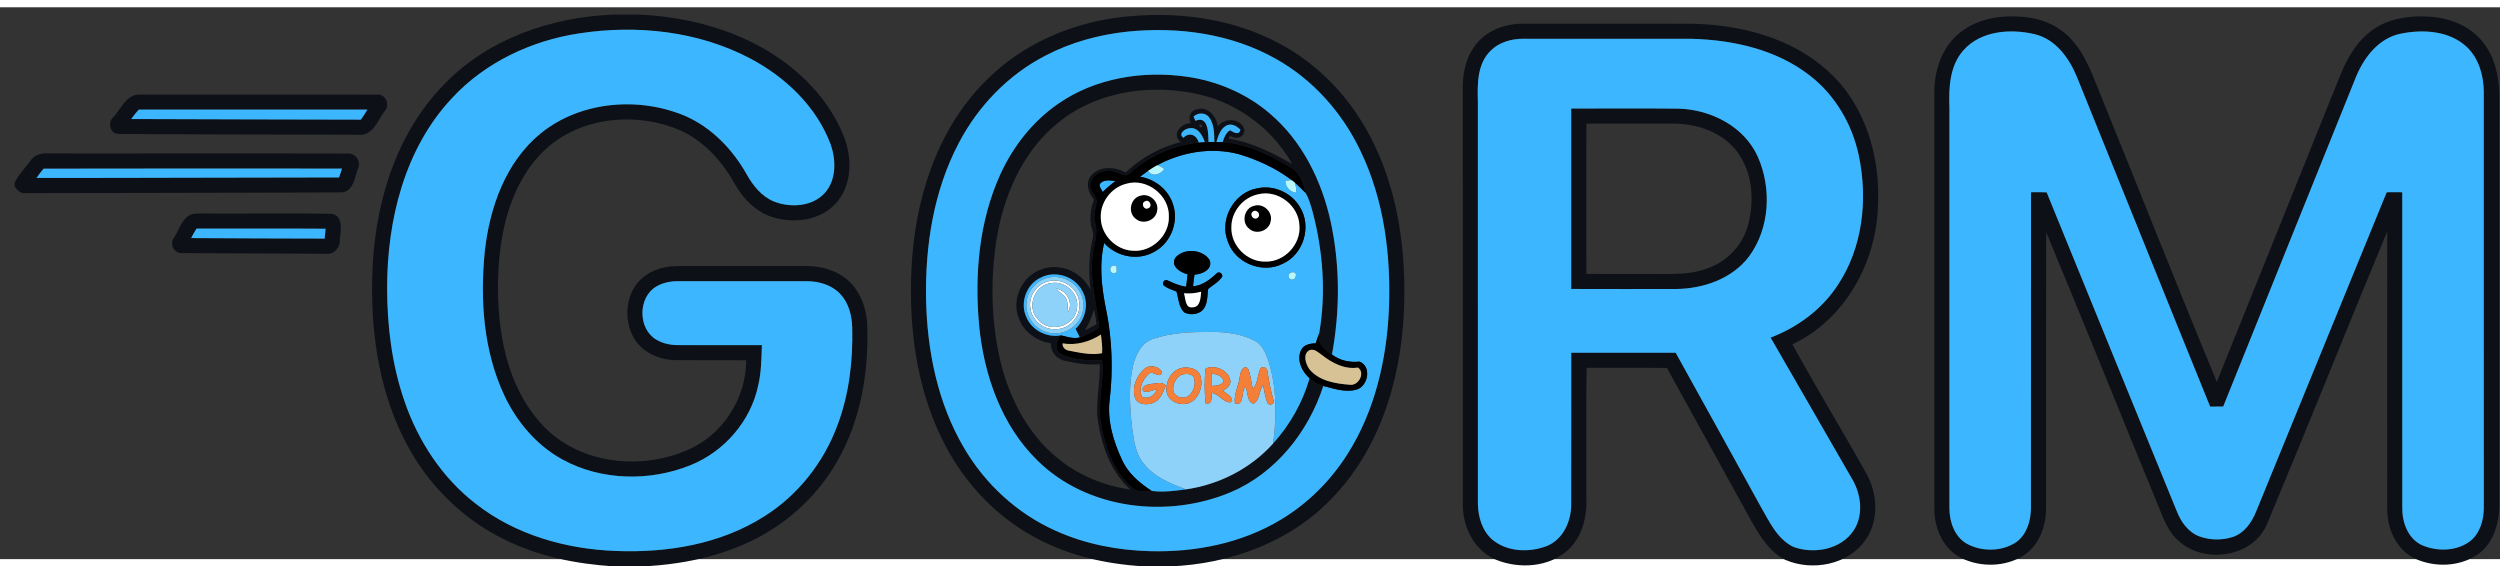 <svg width="64" height="14.5" viewBox="-10 -5 1717 379" xmlns="http://www.w3.org/2000/svg"><rect x="-10" y="-5" width="1717" height="379" fill="#333333" stroke="none"/><g fill="#0d1117"><path d="M411.54 0h17.89c39.03 1.92 78.8 13.91 108.57 40.03 14.32 12.58 26.05 28.39 32.58 46.37 4.7 14.14 4.08 31.4-6.24 42.97-10.81 12.25-29.34 14.48-44.26 9.58-11.44-3.71-20.08-12.99-25.82-23.25-8.6-15.42-21.22-29.15-37.56-36.4-29.57-12.57-67.26-9.18-91.58 12.83-24.66 22.63-32.23 57.66-33.08 89.85-.67 34.77 5.55 72.6 29.82 99.13 24.48 27.23 66.82 32.21 99.53 18.29 24.58-10.06 41.05-35.54 41.11-61.98-16.16-.14-32.31.05-48.47-.08-11.31-.15-23.19-5.34-28.89-15.51-6.56-11.85-5.65-28.03 3.41-38.37 6.6-7.39 16.74-10.74 26.47-10.71 29.66-.01 59.32.01 88.97-.01 10.66-.06 21.7 3.27 29.48 10.79 7.67 7.34 11.43 17.97 12.07 28.4 1.45 32.91-4.22 66.92-20.98 95.65-10.61 18.34-25.69 34.05-43.51 45.49-26.55 17.21-58.31 24.42-89.59 25.93h-19.8c-25.9-1.69-51.92-6.8-75.27-18.51-28.47-13.85-52.05-37.13-66.86-65.06-18.55-34.59-24.73-74.53-23.93-113.41.78-48.32 14.84-98.79 49.39-134.02 30.09-31.43 73.77-46.34 116.55-48m-23.49 12.88c-32.95 4.94-64.88 19.9-87.65 44.55-32.63 34.8-44.56 83.97-44.52 130.57.05 26.15 3.28 52.51 11.85 77.31 9.38 27.54 26 52.97 49.2 70.79 27.22 21.29 61.91 31.06 96.08 32.3 35.1 1.4 71.69-4.59 101.74-23.68 23.16-14.49 40.92-37.01 50.37-62.58 8.07-21.35 10.75-44.39 10.19-67.1-.24-8.26-2.37-16.96-8.19-23.11-5.86-6.29-14.73-8.83-23.12-8.81-29.33 0-58.66.02-88 0-5.26-.07-10.65.94-15.23 3.64-12.73 7.44-12.73 29.02-.03 36.51 4.57 2.74 9.98 3.78 15.26 3.74 19.09-.01 38.18-.05 57.27.01-.34 9.31-.36 18.73-2.57 27.83-5.15 24.44-23.25 45.23-46.29 54.58-27.97 11.33-61.35 10.78-88.05-3.81-17.76-9.7-31.41-25.82-39.97-43.98-14.35-30.58-16.72-65.45-13.48-98.67 3.27-30.25 14.27-61.72 38.56-81.47 27.46-22.19 67.62-25.35 99.6-11.67 17.84 7.98 31.98 22.67 41.54 39.51 4.37 7.93 10.4 15.55 19 19.08 11.4 4.42 26.22 3.57 34.87-5.91 7.96-8.96 7.76-22.34 4.1-33.12-9.76-26.18-31.2-46.58-55.6-59.37-35.62-18.7-77.5-23.14-116.93-17.14M759.02 1.87c37.53-4.58 77.13.19 110.62 18.52 25.94 14.01 47.06 36.22 60.82 62.21 18.14 34.02 24.6 73.16 24.04 111.4-.43 49.34-14.15 101.09-49.03 137.49-28.7 30.63-70.62 45.93-112 47.51h-16.91c-27.91-1.43-55.97-8.06-80.16-22.42-26.37-15.32-47.23-39.26-60.23-66.73-16.85-35.26-21.95-75.09-20.24-113.83 1.92-47.48 16.94-96.64 51.33-130.78 24.36-24.59 57.62-39.19 91.76-43.37m5.48 9.83c-19.58 2.07-38.95 7.31-56.43 16.48-25.6 13.12-46.4 34.77-59.65 60.2-17.17 32.62-23.01 70.09-22.4 106.63.65 35.59 7.9 71.87 26.19 102.78 14.41 24.62 36.37 44.86 62.46 56.55 20.45 9.34 42.95 13.65 65.35 14.2 31.09.81 62.97-5.49 89.79-21.73 18.56-11.17 34.28-26.89 45.8-45.21 18.54-29.35 26.66-64.18 28.25-98.56 1.6-37.23-3.18-75.55-19.49-109.41-12.45-26.17-32.56-48.89-57.94-63.11C835.74 13.11 799.25 8.18 764.5 11.7m571.79.55c13.01-10.35 30.7-12.4 46.73-10.26 11.29 1.42 22.17 6.65 29.75 15.22 10.39 11.33 15.02 26.29 20.8 40.2 26.41 64.9 52.1 130.14 78.95 194.84 28.29-70.29 56.57-140.58 84.87-210.86 4.99-12.22 12.06-24.29 23.32-31.7 10.92-7.29 24.52-9.02 37.37-8.29 13.48.69 27.29 5.84 36.19 16.33 8.63 9.94 11.86 23.38 12.24 36.26-.04 95 .01 190-.02 285-.44 11.91-4.6 24.66-14.74 31.77-12.29 8.48-29.25 9.11-42.7 3.08-12.88-5.82-19.5-20.26-19.52-33.85-.04-63.67-.07-127.34.01-191.01-27.81 66.87-54.59 134.2-82.56 201-10.17 24.06-46.28 27.93-63.13 9.13-5.78-6.24-8.59-14.42-11.75-22.14-25.66-62.48-50.86-125.16-76.79-187.51-.16 63.17.01 126.34-.08 189.52.06 12.43-4.8 25.73-15.63 32.67-12.6 7.85-29.5 8.08-42.69 1.55-12.48-6.3-18.6-20.73-18.41-34.2V53c-.02-15.18 5.55-31.14 17.79-40.75m2.23 12.25c-9.56 10.72-10.16 25.88-9.65 39.5 0 91.66.01 183.32 0 274.99-.01 9.25 3.42 19.42 11.77 24.34 10.22 5.67 23.96 5.62 33.83-.81 7.49-5.22 10.29-14.76 10.38-23.49.06-72.33-.03-144.66.05-217 3.58-.07 7.17-.11 10.76.09 29.66 73.01 59.59 145.92 89.34 218.9 2.87 7.37 7.91 14.55 15.6 17.39 7.34 2.67 15.66 2.75 23.07.31 7.8-2.7 12.81-9.96 15.79-17.31 29.93-73.11 59.81-146.25 89.72-219.37 3.55-.08 7.12-.08 10.69 0 .01 72.31-.02 144.62.02 216.93-.09 10 4.04 21.15 13.7 25.51 10.41 4.45 23.73 4.17 32.97-2.88 6.68-5.39 9.23-14.3 9.31-22.59 0-95.34.01-190.68-.01-286.02-.12-11.01-3.31-22.58-11.38-30.46-11.88-11.41-30.07-12.55-45.45-9.44-15.24 2.93-25.45 16.3-31.01 29.91-30.47 75.36-60.71 150.82-91.12 226.21-3 .07-6 .07-8.98.03-30.68-75.46-60.95-151.09-91.57-226.58-5.34-12.89-14.6-25.76-28.9-29.18-16.58-3.9-36.92-2.48-48.93 11.02m-332.62-6.58c7.74-8.04 19.11-11.72 30.1-11.68 38.67.04 77.34-.04 116.01.04 33.3.76 68.17 9.46 93.32 32.4 25.88 23.1 36.3 59.21 34.42 93.07-1.17 38.87-22.88 77.87-58.73 94.73 16.43 29.86 34.17 59.04 50.87 88.77 7.71 13.94 8.71 32.48-.79 45.83-11.89 16.86-36.38 21.38-54.75 13.51-10.8-5.2-17.26-15.9-23.05-25.9-19.49-35.32-39.01-70.62-58.44-105.98-18.39-.23-36.78.02-55.17-.12-.44 29.46-.07 58.94-.18 88.41.65 13.21-2.58 27.59-12.65 36.83-13.11 11.82-33.36 13.07-49.26 6.66-14.72-6.04-22.92-22.11-22.95-37.5-.07-96 0-192-.03-287.99.02-11.2 3.33-22.89 11.28-31.08m7.9 6.88c-9.38 9.11-9.14 23.1-8.8 35.2.01 92 0 184 .01 276.01.15 9.08 3.01 18.77 10.16 24.81 10.15 8.27 25 8.76 36.89 4.3 11.22-4.35 16.92-16.68 17.02-28.15.12-34.9-.01-69.81.06-104.72 23.9-.01 47.81 0 71.71 0 19.48 34.89 38.64 69.97 58 104.94 6.06 10.38 11.38 22.76 22.73 28.36 14.19 5.27 32.92 1.91 41.6-11.37 6.84-10.6 5.07-24.73-1.14-35.21-18.54-32.43-37.41-64.68-55.99-97.1 18.44-7.05 35.08-19.27 45.99-35.87 17.3-25.81 20.87-58.9 14.64-88.86-4.46-21.54-16.16-41.73-33.67-55.24-22.89-17.87-52.51-24.46-81.03-25.24-38.66-.08-77.32-.01-115.98-.04-8.02.02-16.42 2.38-22.2 8.18"/><path d="M717.02 61.08c25.43-17.54 57.83-22.73 88.04-18.41 20.83 2.95 40.98 11.5 57 25.24 22.17 18.78 35.64 46.07 41.81 74.11 6.53 30.01 6.5 61.34.93 91.49-5.32-3.3-10.52-7.98-8.73-14.92 4.73-27.45 2.54-56.12-4.54-83.02-1.29-4.52-2.49-9.15-5-13.18-1.16-6.79-4.02-14.03-10.33-17.54-14.23-8.47-29.72-16.07-46.49-17.25.98-3.09 2.16-6.37 5.09-8.15 2.36 1.37 6.2 3.88 7.11-.43-2.34-2.17-5.49-4.3-8.82-3.1-4.78 1.8-6.34 7.23-7.66 11.66-2.65.04-5.29.04-7.92.13-1.57-4.58-4.71-10.53-10.48-9.65-3.06.22-8.21 3.68-4.28 6.57 4.09-4.2 9.22-1.91 10.58 3.35-17.55 1.62-34.31 9.32-47.41 21.02-2.68 2.94-6.16.12-9.13-.67-6.37-2.37-15.54-.36-17.71 6.83-1.77 4.76 3.02 8.4 4.14 12.66-.44 5.06-2.6 10.08-1.07 15.18 1.71 6 .26 12.09-1.03 18-3.65 18.05 1.85 35.93 3.8 53.75-3.95 3.14-8.54 5.36-13.31 6.95-.96-1.97-1.93-3.92-2.9-5.87 6.88-6.63 9.46-17.62 4.56-26.13-5.16-9.98-18.63-14.24-28.57-8.98-9.64 4.46-14.27 16.9-9.99 26.61 3.6 9.28 14.1 14.78 23.82 13-3.09 3.74-4.8 9.88.29 12.84 8.58 4.12 18.64 4.58 28.06 4.15 1.55 13.45-2.59 26.81-1.27 40.25 2.63 17.39 8.31 35.89 22.24 47.6 3.62 3.16 8.71 2.3 13.09 1.96 7.8 1.1 15.73.01 23.48-1.02 22.82-3.24 44.58-14.33 59.99-31.56 11.53-12.78 20.27-28.25 25-44.8 2.56 2.67 5.86 4.46 9.46 5.32-10.24 31.54-32.74 59.97-63.74 73.04-43.29 18.16-98.34 11.91-132.51-21.74-24.85-24.23-36.84-58.78-40.15-92.72-3.2-34.97-.17-71.4 14.45-103.7 8.82-19.39 22.45-36.8 40.1-48.87m-1.57 14.27c-24.5 20.45-37.15 51.75-41.57 82.7-3.42 24.85-3 50.34 2.08 74.94 5.35 25.6 16.95 50.67 36.61 68.4 14.8 13.52 33.91 22.1 53.73 24.75-14.09-12.73-20.36-31.84-22.63-50.2-.81-11.96 2.03-23.83 1.58-35.81-8.12.89-16.18-.73-24.09-2.34-5.45-1.26-9.72-6.26-9.36-11.98-9.79-1.44-18.88-7.93-22.16-17.45-5.07-12.93 2.32-28.84 15.48-33.28 12.92-5.1 28.22 1.86 33.93 14.27-1.27-10.73-1.45-21.68.76-32.31.44-2.77 1.66-5.64.54-8.4-2.35-7.01-1.6-14.68 1.02-21.51-3.57-4.41-6.17-11.07-2.32-16.13 5.62-7.23 16.65-6.62 24.04-2.59 10.62-9.98 23.73-17.3 37.89-20.82-6.72-5.26.17-13.06 6.87-12.99-1.98-3.85-.39-8.79 4.23-9.49 7.57-2.42 13.49 4.91 14.29 11.74 4.44-6.23 15.55-5.83 18.15 1.74 1.07 5.41-5.84 7.91-9.51 4.53-.31.51-.91 1.53-1.21 2.05 15.68 2.53 30.03 9.69 43.7 17.46-13.54-24-37.44-41.88-64.37-47.86-33.33-7.53-71.1-1.97-97.68 20.58m94.26-5.29c.43.98.87 1.95 1.33 2.92 8.9-3.93 8.86 8.85 8.93 14.48 1.34.01 2.7.01 4.06.01-.14-5.71-.06-12.09-3.61-16.9-2.53-3.43-7.77-3.32-10.71-.51m4.12 5.39c-.56 4.46 4.67.25 0 0m-78.8 141.37c2.74-1.21 5.39-2.64 7.98-4.16-.31-3.39-.88-6.75-1.69-10.05-1.57 4.97-3.29 9.89-6.29 14.21M82.32 55.39c1.51-.45 3.11-.44 4.67-.48 54.03.06 108.05-.03 162.07.05 5.88-.53 8.95 7.1 5.21 11.27-4.67 5.96-7.44 15.75-16.26 16.34-55.68-.2-111.38-.13-167.06-.61-5.52-.43-7.12-7.82-3.28-11.32 4.84-5.05 7.68-12.77 14.65-15.25m2.98 9.9c-1.89 2.03-3.59 4.21-5.2 6.46 52.59.15 105.17.36 157.75.42 1.58-2.24 3.09-4.53 4.46-6.89-52.34-.03-104.67-.06-157.01.01m983.81-.74c24.62-.03 49.24-.18 73.85.07 22.13.63 45.01 12.22 54.33 33.08 9.61 21.69 8.23 49.11-6.07 68.46-11.64 15.4-31.47 22.16-50.23 22.32-23.96.02-47.92.07-71.88-.03q.03-61.95 0-123.9m10.44 10.37c-.09 34.39-.09 68.77 0 103.15 15.15.12 30.3.02 45.45.05 12.77.01 26 .76 38.14-4.02 12.96-4.57 23.42-15.49 27.17-28.75 4.7-16.55 3.63-35.77-6.52-50.16-9.81-13.91-27.31-20.12-43.82-20.29-20.14-.03-40.28-.08-60.42.02M11.14 100.1c2.43-3.46 6.7-4.89 10.79-4.73 69.02.05 138.04-.07 207.05.06 5.27-.33 9.22 5.58 6.89 10.35-2.31 6.23-3.18 16.27-11.84 16.37-72.02.26-144.05.38-216.08.49-3.6.5-6.44-1.89-7.95-4.94v-2.18c2.83-5.72 7.38-10.33 11.14-15.42m3.93 12.1c69.26.07 138.53-.33 207.79-.34.72-2.01 1.4-4.04 2.05-6.08-68.31-.01-136.63-.13-204.94.06a75 75 0 0 0-4.9 6.36m106.22 25.14c2.46-.92 5.13-.69 7.7-.74 29.66.2 59.35-.28 88.99.24 8.36 1.9 5.84 11.92 5.39 18.14.33 5.12-4.14 9.89-9.36 9.32-33.02-.21-66.04-.24-99.06-.47-5.34.36-8.61-6.22-5.59-10.46 3.72-5.45 5.39-13.19 11.93-16.03M125 147c-1.35 2.1-2.58 4.28-3.7 6.51 30.55.12 61.1.36 91.65.35.26-2.25.48-4.51.67-6.77-29.54-.21-59.08-.02-88.62-.09"/></g><g fill="#3cb7ff"><path d="M388.05 12.88c39.43-6 81.31-1.56 116.93 17.14 24.4 12.79 45.84 33.19 55.6 59.37 3.66 10.78 3.86 24.16-4.1 33.12-8.65 9.48-23.47 10.33-34.87 5.91-8.6-3.53-14.63-11.15-19-19.08-9.56-16.84-23.7-31.53-41.54-39.51-31.98-13.68-72.14-10.52-99.6 11.67-24.29 19.75-35.29 51.22-38.56 81.47-3.24 33.22-.87 68.09 13.48 98.67 8.56 18.16 22.21 34.28 39.97 43.98 26.7 14.59 60.08 15.14 88.05 3.81 23.04-9.35 41.14-30.14 46.29-54.58 2.21-9.1 2.23-18.52 2.57-27.83-19.09-.06-38.18-.02-57.27-.01-5.28.04-10.69-1-15.26-3.74-12.7-7.49-12.7-29.07.03-36.51 4.58-2.7 9.97-3.71 15.23-3.64 29.34.02 58.67 0 88 0 8.39-.02 17.26 2.52 23.12 8.81 5.82 6.15 7.95 14.85 8.19 23.11.56 22.71-2.12 45.75-10.19 67.1-9.45 25.57-27.21 48.09-50.37 62.58-30.05 19.09-66.64 25.08-101.74 23.68-34.17-1.24-68.86-11.01-96.08-32.3-23.2-17.82-39.82-43.25-49.2-70.79-8.57-24.8-11.8-51.16-11.85-77.31-.04-46.6 11.89-95.77 44.52-130.57 22.77-24.65 54.7-39.61 87.65-44.55M764.5 11.7c34.75-3.52 71.24 1.41 101.93 18.82 25.38 14.22 45.49 36.94 57.94 63.11 16.31 33.86 21.09 72.18 19.49 109.41-1.59 34.38-9.71 69.21-28.25 98.56-11.52 18.32-27.24 34.04-45.8 45.21-26.82 16.24-58.7 22.54-89.79 21.73-22.4-.55-44.9-4.86-65.35-14.2-26.09-11.69-48.05-31.93-62.46-56.55-18.29-30.91-25.54-67.19-26.19-102.78-.61-36.54 5.23-74.01 22.4-106.63 13.25-25.43 34.05-47.08 59.65-60.2 17.48-9.17 36.85-14.41 56.43-16.48m-47.48 49.38c-17.65 12.07-31.28 29.48-40.1 48.87-14.62 32.3-17.65 68.73-14.45 103.7 3.31 33.94 15.3 68.49 40.15 92.72 34.17 33.65 89.22 39.9 132.51 21.74 31-13.07 53.5-41.5 63.74-73.04 7.33 1.92 15.22 4.59 22.79 2.51 8.03-2.3 10.53-16.06 2.04-19.23-6.68.73-13.46-.74-18.9-4.84 5.57-30.15 5.6-61.48-.93-91.49-6.17-28.04-19.64-55.33-41.81-74.11-16.02-13.74-36.17-22.29-57-25.24-30.21-4.32-62.61.87-88.04 18.41m621.5-36.58c12.01-13.5 32.35-14.92 48.93-11.02 14.3 3.42 23.56 16.29 28.9 29.18 30.62 75.49 60.89 151.12 91.57 226.58 2.98.04 5.98.04 8.98-.03 30.41-75.39 60.65-150.85 91.12-226.21 5.56-13.61 15.77-26.98 31.01-29.91 15.38-3.11 33.57-1.97 45.45 9.44 8.07 7.88 11.26 19.45 11.38 30.46.02 95.34.01 190.68.01 286.02-.08 8.29-2.63 17.2-9.31 22.59-9.24 7.05-22.56 7.33-32.97 2.88-9.66-4.36-13.79-15.51-13.7-25.51-.04-72.31-.01-144.62-.02-216.93-3.57-.08-7.14-.08-10.69 0-29.91 73.12-59.79 146.26-89.72 219.37-2.98 7.35-7.99 14.61-15.79 17.31-7.41 2.44-15.73 2.36-23.07-.31-7.69-2.84-12.73-10.02-15.6-17.39-29.75-72.98-59.68-145.89-89.34-218.9-3.59-.2-7.18-.16-10.76-.09-.08 72.34.01 144.67-.05 217-.09 8.73-2.89 18.27-10.38 23.49-9.87 6.43-23.61 6.48-33.83.81-8.35-4.92-11.78-15.09-11.77-24.34.01-91.67 0-183.33 0-274.99-.51-13.62.09-28.78 9.65-39.5m-324.72.3c5.78-5.8 14.18-8.16 22.2-8.18 38.66.03 77.32-.04 115.98.04 28.52.78 58.14 7.37 81.03 25.24 17.51 13.51 29.21 33.7 33.67 55.24 6.23 29.96 2.66 63.05-14.64 88.86-10.91 16.6-27.55 28.82-45.99 35.87 18.58 32.42 37.45 64.67 55.99 97.1 6.21 10.48 7.98 24.61 1.14 35.21-8.68 13.28-27.41 16.64-41.6 11.37-11.35-5.6-16.67-17.98-22.73-28.36-19.36-34.97-38.52-70.05-58-104.94-23.9 0-47.81-.01-71.71 0-.07 34.91.06 69.82-.06 104.72-.1 11.47-5.8 23.8-17.02 28.15-11.89 4.46-26.74 3.97-36.89-4.3-7.15-6.04-10.01-15.73-10.16-24.81C1005 244 1005.01 152 1005 60c-.34-12.1-.58-26.09 8.8-35.2m55.31 39.75q.03 61.95 0 123.9c23.96.1 47.92.05 71.88.03 18.76-.16 38.59-6.92 50.23-22.32 14.3-19.35 15.68-46.77 6.07-68.46-9.32-20.86-32.2-32.45-54.33-33.08-24.61-.25-49.23-.1-73.85-.07m-983.81.74c52.34-.07 104.67-.04 157.01-.01-1.37 2.36-2.88 4.65-4.46 6.89-52.58-.06-105.16-.27-157.75-.42 1.61-2.25 3.31-4.43 5.2-6.46"/><path d="M809.71 70.06c2.94-2.81 8.18-2.92 10.71.51 3.55 4.81 3.47 11.19 3.61 16.9-1.36 0-2.72 0-4.06-.01-.07-5.63-.03-18.41-8.93-14.48-.46-.97-.9-1.94-1.33-2.92m15.72 17.52c1.32-4.43 2.88-9.86 7.66-11.66 3.33-1.2 6.48.93 8.82 3.1-.91 4.31-4.75 1.8-7.11.43-2.93 1.78-4.11 5.06-5.09 8.15-1.43-.04-2.87-.03-4.28-.02m-22.68-2.95c-3.93-2.89 1.22-6.35 4.28-6.57 5.77-.88 8.91 5.07 10.48 9.65-1.41.06-2.8.15-4.18.27-1.36-5.26-6.49-7.55-10.58-3.35m-17.95 18.83c16.97-9.17 37.42-12.55 56.21-7.53 12.86 3.9 25.4 9.65 36.15 17.77-1.47.12-2.94.24-4.39.37.03 4.2 3.11 7.81 7.34 8.24.37-2.31-.13-4.6-.76-6.81 2.52 2.16 4.88 4.5 7.18 6.89 2.51 4.03 3.71 8.66 5 13.18 7.08 26.9 9.27 55.57 4.54 83.02-.8 2.39-1.64 4.77-2.43 7.17-3.86.11-8.36.92-10.14 4.84-3.09 6.74.66 14.63 5.91 19.15-4.73 16.55-13.47 32.02-25 44.8 2.42-18.84 2.57-38.41-3.25-56.68-1.87-5.19-4.11-10.97-9.21-13.79-9.23-4.65-19.7-6.24-29.96-6.11-13.47-.06-27.29.37-40.14 4.8-7.93 2.59-11.9 10.84-13.72 18.4-3.14 13.92-2.18 28.36-.64 42.42 1.26 8.62 2.26 17.93 8.05 24.88 7.14 9.23 18.34 13.58 28.88 17.64-7.75 1.03-15.68 2.12-23.48 1.02-8.12-5.35-15.95-11.84-20.12-20.86-6.15-13.11-10.62-27.75-8.61-42.36 2.23-19.95 1.59-40.21-2.26-59.92-3.19-15.45-5.3-31.52-1.61-47.09 8.46 9.49 23.38 12.47 34.5 5.96 11.27-5.99 16.85-20.4 12.78-32.46-3.09-10.05-12.35-17.39-22.62-19.02 1.85-1.37 3.67-2.78 5.57-4.08 2.54 4.59 8.8 2.49 11.03-1.33-1.46-1.1-3.11-1.89-4.8-2.51m68.5 15.92c-15.86 2.88-26.06 21.31-20.09 36.3 4.9 14.99 23.87 22.63 37.86 15.41 14.23-6.39 20.02-25.7 11.69-38.89-5.78-9.97-18.21-15.43-29.46-12.82m-56.19 47.83c-3.24 5.7 3.71 10.05 8.51 11.12-.25 2.86-.57 5.72-.94 8.58-4.64-.55-8.88-2.52-13.07-4.45-1.93-.78-3.47 1.69-2.59 3.38 2.56 2.19 5.9 3.15 8.98 4.4 1.52 4.82 1.45 10.71 5.41 14.34 4.68 2.5 11.84 1.15 14.18-3.99 1.85-3.76 1.59-8.05 2.17-12.09 3.22-2.83 7.32-4.8 9.68-8.52.44-2.06-2.19-3.83-3.75-2.32-4.52 4.3-9.85 8.46-16.31 8.94.25-2.68.57-5.36 1.01-8.02 5.18-.09 13.13-3.89 10.23-10.22-4.93-7.34-17.98-8.15-23.51-1.15m-40.2 9.83c-.03-1.34-.04-2.68-.05-4.01-5.5-3.23-6.03 7.05.05 4.01m118.74 4.31c2.96 2.13 5.35-1.2 4.03-4.03-2.83-1.31-6.14 1.07-4.03 4.03M15.07 112.2c1.52-2.2 3.15-4.33 4.9-6.36 68.31-.19 136.63-.07 204.94-.06-.65 2.04-1.33 4.07-2.05 6.08-69.26.01-138.53.41-207.79.34m730.27 4.18c2.49-3.34 7.2-2.49 10.78-2.05-3.1 2.32-6.07 4.81-8.8 7.56-.76-1.77-2.46-3.46-1.98-5.51M125 147c29.54.07 59.08-.12 88.62.09-.19 2.26-.41 4.52-.67 6.77-30.55.01-61.1-.23-91.65-.35 1.12-2.23 2.35-4.41 3.7-6.51m579.7 33.72c9.94-5.26 23.41-1 28.57 8.98 4.9 8.51 2.32 19.5-4.56 26.13.97 1.95 1.94 3.9 2.9 5.87-4.48 1.3-8.75-.57-13.08-1.37-9.72 1.78-20.22-3.72-23.82-13-4.28-9.71.35-22.15 9.99-26.61m6.65-.29c-8.62 1.16-15.88 8.81-16.38 17.52-.82 8.35 4.61 16.74 12.44 19.66 7.45 3.1 16.69.88 21.91-5.28 5.26-5.65 6.22-14.58 2.69-21.37-3.65-7.47-12.5-11.86-20.66-10.53"/></g><path d="M817.51 87.71c2.63-.09 5.27-.09 7.92-.13 1.41-.01 2.85-.02 4.28.02 16.77 1.18 32.26 8.78 46.49 17.25 6.31 3.51 9.17 10.75 10.33 17.54-2.3-2.39-4.66-4.73-7.18-6.89q-1.095-.915-2.19-1.8c-10.75-8.12-23.29-13.87-36.15-17.77-18.79-5.02-39.24-1.64-56.21 7.53a73 73 0 0 0-6.23 3.84c-1.9 1.3-3.72 2.71-5.57 4.08 10.27 1.63 19.53 8.97 22.62 19.02 4.07 12.06-1.51 26.47-12.78 32.46-11.12 6.51-26.04 3.53-34.5-5.96-3.69 15.57-1.58 31.64 1.61 47.09 3.85 19.71 4.49 39.97 2.26 59.92-2.01 14.61 2.46 29.25 8.61 42.36 4.17 9.02 12 15.51 20.12 20.86-4.38.34-9.47 1.2-13.09-1.96-13.93-11.71-19.61-30.21-22.24-47.6-1.32-13.44 2.82-26.8 1.27-40.25-9.42.43-19.48-.03-28.06-4.15-5.09-2.96-3.38-9.1-.29-12.84 4.33.8 8.6 2.67 13.08 1.37 4.77-1.59 9.36-3.81 13.31-6.95-1.95-17.82-7.45-35.7-3.8-53.75 1.29-5.91 2.74-12 1.03-18-1.53-5.1.63-10.12 1.07-15.18-1.12-4.26-5.91-7.9-4.14-12.66 2.17-7.19 11.34-9.2 17.71-6.83 2.97.79 6.45 3.61 9.13.67 13.1-11.7 29.86-19.4 47.41-21.02 1.38-.12 2.77-.21 4.18-.27m-72.17 28.67c-.48 2.05 1.22 3.74 1.98 5.51 2.73-2.75 5.7-5.24 8.8-7.56-3.58-.44-8.29-1.29-10.78 2.05m17.93-.1c-10.37 2.65-17.97 13.11-17.23 23.79.4 11.54 10.44 21.64 21.98 22.13 12.88 1.09 25.02-10.26 24.75-23.19.63-14.86-15.25-27.19-29.5-22.73m-43.45 109.54c-.38 2.65 1.89 4.61 4.3 5.01 7.5 1.38 15.14 3.26 22.79 1.76.35-4.3-.31-8.58-.77-12.84-7.87 5.02-17.02 7.64-26.32 6.07"/><path d="M853.3 119.38c11.25-2.61 23.68 2.85 29.46 12.82 8.33 13.19 2.54 32.5-11.69 38.89-13.99 7.22-32.96-.42-37.86-15.41-5.97-14.99 4.23-33.42 20.09-36.3m1.02 4.02c-10.47 2.02-18.68 11.94-18.6 22.61-.5 12.54 10.74 23.95 23.28 23.64 12.97.45 24.48-11.67 23.45-24.59-.35-13.8-14.68-24.93-28.13-21.66m-81.01.98c6.2-1.98 12.9 4.15 11.4 10.5-.92 6.65-9.92 9.81-14.84 5.28-5.59-4.3-3.46-14.21 3.44-15.78m3.02 3.92c-3.02 1.37-.55 6.44 2.43 4.63 3.12-1.33.51-6.5-2.43-4.63"/><path d="M851.27 131.35c6.24-2.13 13.04 4.16 11.46 10.55-.96 6.59-9.97 9.74-14.82 5.19-5.57-4.25-3.5-14.17 3.36-15.74m-.95 4.07c-2.35 2.14.67 6.12 3.34 4.21 2.92-2.06-.63-6.57-3.34-4.21m-53.21 31.79c5.53-7 18.58-6.19 23.51 1.15 2.9 6.33-5.05 10.13-10.23 10.22-.44 2.66-.76 5.34-1.01 8.02 6.46-.48 11.79-4.64 16.31-8.94 1.56-1.51 4.19.26 3.75 2.32-2.36 3.72-6.46 5.69-9.68 8.52-.58 4.04-.32 8.33-2.17 12.09-2.34 5.14-9.5 6.49-14.18 3.99-3.96-3.63-3.89-9.52-5.41-14.34-3.08-1.25-6.42-2.21-8.98-4.4-.88-1.69.66-4.16 2.59-3.38 4.19 1.93 8.43 3.9 13.07 4.45.37-2.86.69-5.72.94-8.58-4.8-1.07-11.75-5.42-8.51-11.12m6.01 24.22c1.26 3.37.7 10.39 5.89 9.63 5.54-.06 5.52-6.72 5.93-10.72-3.85 1.08-7.85 1.41-11.82 1.09m92.95 27.16c-1.79 6.94 3.41 11.62 8.73 14.92 5.44 4.1 12.22 5.57 18.9 4.84 8.49 3.17 5.99 16.93-2.04 19.23-7.57 2.08-15.46-.59-22.79-2.51-3.6-.86-6.9-2.65-9.46-5.32-5.25-4.52-9-12.41-5.91-19.15 1.78-3.92 6.28-4.73 10.14-4.84.79-2.4 1.63-4.78 2.43-7.17m-6.66 11.87c-4.92 2.66-2.71 9.53-.07 13.16 6.6 8.04 17.89 9.9 27.7 10.62 6.03.91 10.87-8.23 5.59-11.8-9.13 1.41-17.65-3.1-24.61-8.54-2.51-1.74-5.27-4.65-8.61-3.44"/><path d="M778.57 107.3c2-1.38 4.09-2.66 6.23-3.84 1.69.62 3.34 1.41 4.8 2.51-2.23 3.82-8.49 5.92-11.03 1.33m94.2 6.77c1.45-.13 2.92-.25 4.39-.37q1.095.885 2.19 1.8c.63 2.21 1.13 4.5.76 6.81-4.23-.43-7.31-4.04-7.34-8.24m-115.86 62.97c-6.08 3.04-5.55-7.24-.05-4.01.01 1.33.02 2.67.05 4.01m118.74 4.31c-2.11-2.96 1.2-5.34 4.03-4.03 1.32 2.83-1.07 6.16-4.03 4.03" fill="#b7f8ff"/><g fill="#fff"><path d="M763.27 116.28c14.25-4.46 30.13 7.87 29.5 22.73.27 12.93-11.87 24.28-24.75 23.19-11.54-.49-21.58-10.59-21.98-22.13-.74-10.68 6.86-21.14 17.23-23.79m10.04 8.1c-6.9 1.57-9.03 11.48-3.44 15.78 4.92 4.53 13.92 1.37 14.84-5.28 1.5-6.35-5.2-12.48-11.4-10.5m81.01-.98c13.45-3.27 27.78 7.86 28.13 21.66 1.03 12.92-10.48 25.04-23.45 24.59-12.54.31-23.78-11.1-23.28-23.64-.08-10.67 8.13-20.59 18.6-22.61m-3.05 7.95c-6.86 1.57-8.93 11.49-3.36 15.74 4.85 4.55 13.86 1.4 14.82-5.19 1.58-6.39-5.22-12.68-11.46-10.55"/><path d="M776.33 128.3c2.94-1.87 5.55 3.3 2.43 4.63-2.98 1.81-5.45-3.26-2.43-4.63m73.99 7.12c2.71-2.36 6.26 2.15 3.34 4.21-2.67 1.91-5.69-2.07-3.34-4.21m-140.99 48.01c9.78-3.29 21.27 4.25 21.93 14.57 1.26 9.29-6.97 18.25-16.25 18.11-8.46.48-16.57-6.37-17.42-14.81-1.17-7.79 4.18-15.77 11.74-17.87m2.99.94c-11.62.86-17.67 16.38-9.62 24.84 7.48 9.72 25.04 5.49 26.84-6.78 2.23-9.87-7.29-19.74-17.22-18.06"/><path d="M715.65 188.18c6.8 1.36 11.76 9.82 7.85 16.01-.33-2.86 0-5.88-1.01-8.62-1.29-3.32-5.19-4.35-6.84-7.39m87.47 3.25c3.97.32 7.97-.01 11.82-1.09-.41 4-.39 10.66-5.93 10.72-5.19.76-4.63-6.26-5.89-9.63"/></g><g fill="#8fd2f9"><path d="M711.35 180.43c8.16-1.33 17.01 3.06 20.66 10.53 3.53 6.79 2.57 15.72-2.69 21.37-5.22 6.16-14.46 8.38-21.91 5.28-7.83-2.92-13.26-11.31-12.44-19.66.5-8.71 7.76-16.36 16.38-17.52m-2.02 3c-7.56 2.1-12.91 10.08-11.74 17.87.85 8.44 8.96 15.29 17.42 14.81 9.28.14 17.51-8.82 16.25-18.11-.66-10.32-12.15-17.86-21.93-14.57"/><path d="M712.32 184.37c9.93-1.68 19.45 8.19 17.22 18.06-1.8 12.27-19.36 16.5-26.84 6.78-8.05-8.46-2-23.98 9.62-24.84m3.33 3.81c1.65 3.04 5.55 4.07 6.84 7.39 1.01 2.74.68 5.76 1.01 8.62 3.91-6.19-1.05-14.65-7.85-16.01m66.2 34.59c12.85-4.43 26.67-4.86 40.14-4.8 10.26-.13 20.73 1.46 29.96 6.11 5.1 2.82 7.34 8.6 9.21 13.79 5.82 18.27 5.67 37.84 3.25 56.68-15.41 17.23-37.17 28.32-59.99 31.56-10.54-4.06-21.74-8.41-28.88-17.64-5.79-6.95-6.79-16.26-8.05-24.88-1.54-14.06-2.5-28.5.64-42.42 1.82-7.56 5.79-15.81 13.72-18.4m-5.7 20.42c-5.64 4.74-8.96 13.04-6.57 20.23 2.29 5 9.25 5.08 13.5 2.72 4.28-2.23 5.78-7.08 7.49-11.24-2.19-3.28-6.64-1.32-9.87-1.25-2.55.26-7.61 1.64-5.44 5.12 2.91 1.28 6.03-1.14 9.09-1.09-1.27 4.04-5.95 6.84-9.94 4.84-2.84-5.24.36-11.9 4.45-15.62 2.68-3.15 7.45 3.74 9.2-1-1.42-4.38-8.47-5.7-11.91-2.71m26.29-.67c-7.72 1.11-12.55 9.91-11.08 17.21 1.92 7.66 12.79 10.21 18.49 5.15 4.66-4.19 6.53-11.29 4.43-17.21-1.88-4.56-7.44-5.68-11.84-5.15m15.6.71c-.99 7.73-.77 15.85-.09 23.66 4.84 1.51 4.16-4.04 4.14-7.09 5.37.62 8.73 8.02 14.07 6.2.52-3.96-3.76-5.46-6.21-7.63 2.53-1.64 5.76-3.84 5-7.37-1.43-6.89-11.17-10.94-16.91-7.77m23.49 5.36c-.69 6.25-4.29 12.05-3.41 18.46 6.82 2.23 4.03-8.22 7.21-11.55 1.92 3.61.93 10.81 5.63 11.7 4.29-2.52 3.78-8.87 6.44-12.81 1.14 4.28 1.43 8.86 3.41 12.88 1.59 1.26 4.66.19 3.91-2.13-1.84-6.51-3.17-13.14-4.19-19.82-.21-2.39-2.54-4.26-4.68-2.54-2.4 4.5-1.81 10.52-5.29 14.34-1.47-4.67-1.41-9.8-3.57-14.24-3.69-2.22-5.15 3.02-5.46 5.71"/><path d="M801.35 247.43c2.73-.85 6.91-1.14 8.54 1.78 1.53 4.04.23 8.88-2.75 11.93-3.13 3.35-9.65 2.14-11.22-2.2-.86-4.43 1.41-9.41 5.43-11.51m20.69-.81c3.26.22 7.83 1.56 8.29 5.32-1.51 3.04-5.4 2.88-8.28 3.15a141 141 0 0 1-.01-8.47"/></g><path d="M719.82 225.82c9.3 1.57 18.45-1.05 26.32-6.07.46 4.26 1.12 8.54.77 12.84-7.65 1.5-15.29-.38-22.79-1.76-2.41-.4-4.68-2.36-4.3-5.01m169.59 4.64c3.34-1.21 6.1 1.7 8.61 3.44 6.96 5.44 15.48 9.95 24.61 8.54 5.28 3.57.44 12.71-5.59 11.8-9.81-.72-21.1-2.58-27.7-10.62-2.64-3.63-4.85-10.5.07-13.16" fill="#d6c295"/><path d="M776.15 243.19c3.44-2.99 10.49-1.67 11.91 2.71-1.75 4.74-6.52-2.15-9.2 1-4.09 3.72-7.29 10.38-4.45 15.62 3.99 2 8.67-.8 9.94-4.84-3.06-.05-6.18 2.37-9.09 1.09-2.17-3.48 2.89-4.86 5.44-5.12 3.23-.07 7.68-2.03 9.87 1.25-1.71 4.16-3.21 9.01-7.49 11.24-4.25 2.36-11.21 2.28-13.5-2.72-2.39-7.19.93-15.49 6.57-20.23m26.29-.67c4.4-.53 9.96.59 11.84 5.15 2.1 5.92.23 13.02-4.43 17.21-5.7 5.06-16.57 2.51-18.49-5.15-1.47-7.3 3.36-16.1 11.08-17.21m-1.09 4.91c-4.02 2.1-6.29 7.08-5.43 11.51 1.57 4.34 8.09 5.55 11.22 2.2 2.98-3.05 4.28-7.89 2.75-11.93-1.63-2.92-5.81-2.63-8.54-1.78m16.69-4.2c5.74-3.17 15.48.88 16.91 7.77.76 3.53-2.47 5.73-5 7.37 2.45 2.17 6.73 3.67 6.21 7.63-5.34 1.82-8.7-5.58-14.07-6.2.02 3.05.7 8.6-4.14 7.09-.68-7.81-.9-15.93.09-23.66m4 3.39c-.08 2.82-.08 5.65.01 8.47 2.88-.27 6.77-.11 8.28-3.15-.46-3.76-5.03-5.1-8.29-5.32m19.49 1.97c.31-2.69 1.77-7.93 5.46-5.71 2.16 4.44 2.1 9.57 3.57 14.24 3.48-3.82 2.89-9.84 5.29-14.34 2.14-1.72 4.47.15 4.68 2.54 1.02 6.68 2.35 13.31 4.19 19.82.75 2.32-2.32 3.39-3.91 2.13-1.98-4.02-2.27-8.6-3.41-12.88-2.66 3.94-2.15 10.29-6.44 12.81-4.7-.89-3.71-8.09-5.63-11.7-3.18 3.33-.39 13.78-7.21 11.55-.88-6.41 2.72-12.21 3.41-18.46" fill="#f47f39"/></svg>

